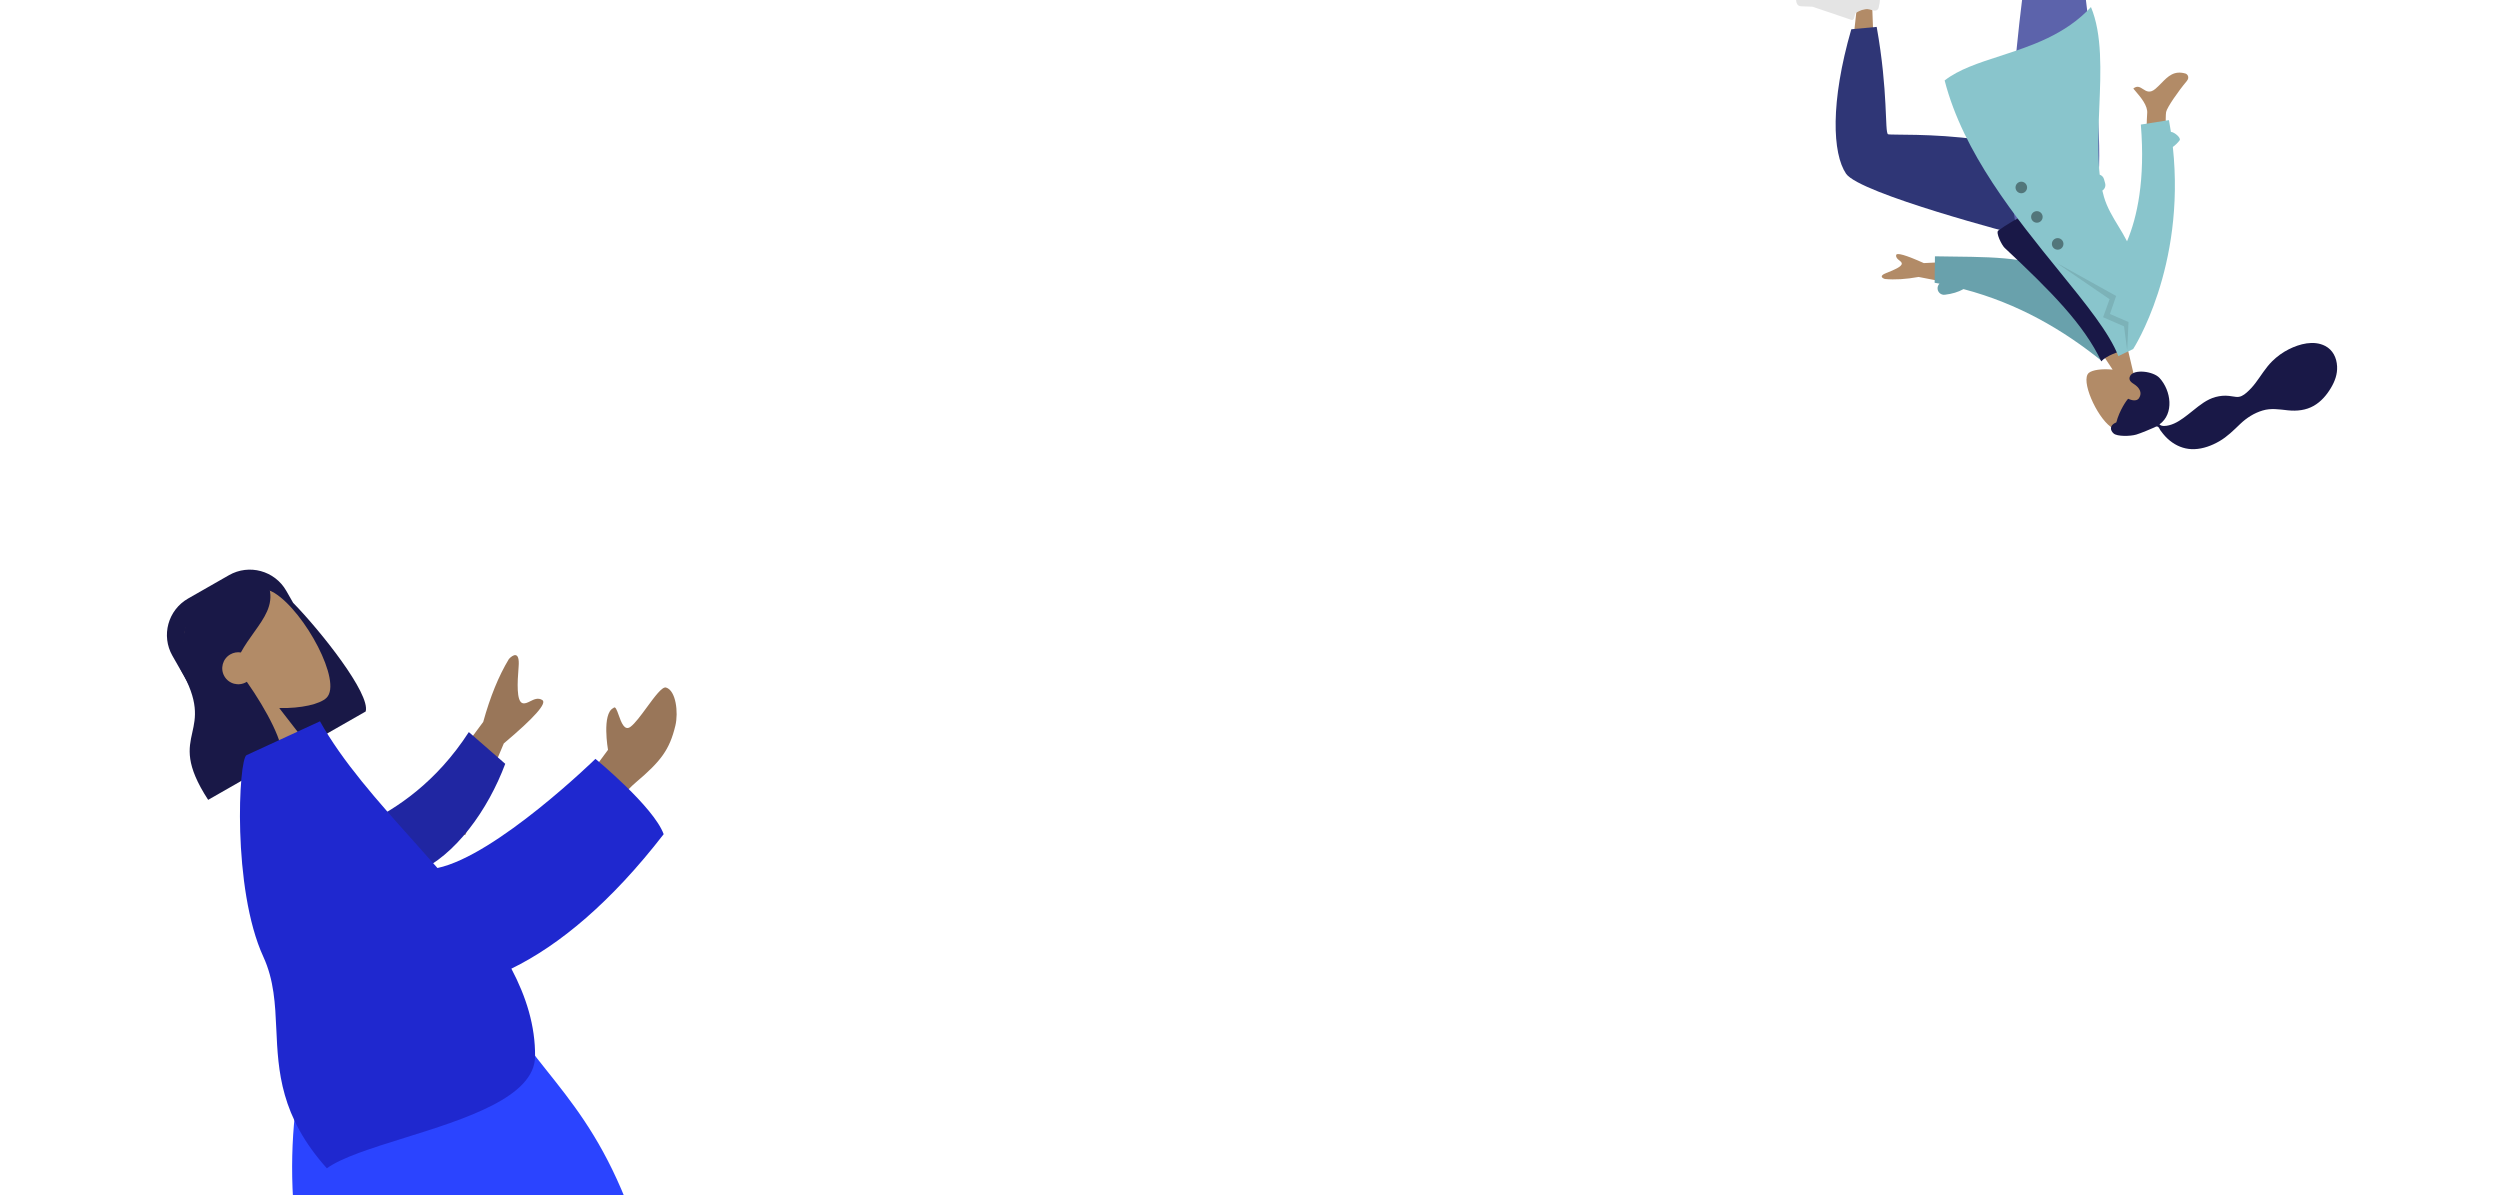<svg width="1280" height="612" viewBox="0 0 1280 612" fill="none" xmlns="http://www.w3.org/2000/svg">
<g clip-path="url(#clip0)">
<path fill-rule="evenodd" clip-rule="evenodd" d="M96.3 306.451C85.99 312.341 82.406 325.473 88.296 335.784L114.23 381.182C120.12 391.493 133.253 395.076 143.563 389.186L149.65 385.709C149.656 385.719 149.662 385.728 149.668 385.737L187.223 364.284C189.791 355.313 164.164 323.04 150.075 308.628L146.571 302.494C140.681 292.184 127.548 288.6 117.238 294.49L96.3 306.451Z" fill="#191847"/>
<path fill-rule="evenodd" clip-rule="evenodd" d="M142.96 362.516C154.229 362.771 163.861 360.502 167.16 357.297C175.433 349.261 156.092 313.333 140.611 303.657C125.13 293.981 83.075 309.933 96.935 338.709C101.745 348.696 110.679 354.958 120.64 358.542L138.38 414.437L169.46 396.683L142.96 362.516Z" fill="#B28B67"/>
<path fill-rule="evenodd" clip-rule="evenodd" d="M92.915 341.22C93.308 339.814 93.689 338.454 94.115 337.187L93.499 336.206C93.499 336.206 91.865 310.699 106.862 302.132C121.844 293.573 130.555 297.82 137.959 301.429L137.979 301.439C139.994 309.859 135.313 316.406 130.018 323.81C127.739 326.997 125.346 330.343 123.325 334.066C121.532 333.772 119.63 334.069 117.929 335.041C113.995 337.288 112.625 342.293 114.868 346.22C117.112 350.146 122.119 351.508 126.052 349.261C126.161 349.199 126.267 349.135 126.372 349.069C136.576 363.606 146.019 381.469 144.13 388.069L106.575 409.523C94.815 391.44 96.613 383.338 98.451 375.059C100.18 367.27 101.944 359.323 92.481 342.758C92.629 342.241 92.773 341.728 92.915 341.221L92.915 341.22Z" fill="#191847"/>
<path fill-rule="evenodd" clip-rule="evenodd" d="M296.082 677.715C295.617 677.303 295.192 676.832 294.813 676.301C286.977 665.308 178.247 553.074 164.532 530.934L247.937 508.994C258.365 525.828 313.846 634.088 323.43 656.078C344.157 689.289 398.053 800.329 403.134 807.667C408.48 815.386 393.372 828.867 385.962 819.597C374.173 804.848 344.394 763.287 329.126 737.144C314.812 712.635 302.562 690.42 296.082 677.715Z" fill="#997659"/>
<path fill-rule="evenodd" clip-rule="evenodd" d="M232.076 711.747C200.455 729.201 80.634 777.236 72.77 781.895C64.68 786.688 52.279 770.71 62.063 763.969C77.632 753.242 121.256 726.445 148.453 713.038C170.329 702.254 190.41 692.868 203.979 686.896C192.335 647.506 161.786 553.66 159.967 532.135L233.765 512.723C235.509 533.364 244.252 685.027 242.628 700.866C242.263 706.464 237.733 710.087 232.076 711.747Z" fill="#B28B67"/>
<path fill-rule="evenodd" clip-rule="evenodd" d="M160.205 532.072C160.205 532.072 205.321 505.308 252.515 507.79C274.707 551.119 304.041 562.917 326.9 632.284C284.259 669.508 212.719 643.771 168.477 680.771C145.326 651.385 144.5 566.168 160.205 532.072Z" fill="#2B44FF"/>
<path fill-rule="evenodd" clip-rule="evenodd" d="M247.408 369.633L212.236 417.001L238.169 427.604L257.945 380.639C273.66 367.396 280.222 359.982 277.629 358.397C275.443 357.06 273.384 358.09 271.488 359.039C270.011 359.778 268.632 360.467 267.369 359.951C264.483 358.771 264.835 349.835 265.531 341.369C266.228 332.903 262.442 335.356 260.569 337.391C255.343 346.015 250.956 356.763 247.408 369.633ZM311.298 383.922L295.864 404.763L306.572 424.91C306.572 424.91 315.508 409.11 325.54 400.605C338.331 389.761 342.83 383.907 345.798 371.483C347.386 364.836 346.123 353.527 340.999 352.015C339.034 351.435 335.149 356.734 331.185 362.142C328.164 366.263 325.096 370.447 322.798 372.138C319.705 374.414 318.068 369.809 316.76 366.128C315.821 363.487 315.052 361.323 314.035 362.52C308.038 365.408 311.298 383.922 311.298 383.922Z" fill="#997659"/>
<path fill-rule="evenodd" clip-rule="evenodd" d="M186.7 421.824C203.088 414.063 223.448 400.473 240.039 374.829L258.68 391.075C249.895 414.534 233.23 438.161 213.102 446.759C197.24 453.535 180.525 438.314 186.7 421.824Z" fill="#2026A2"/>
<path fill-rule="evenodd" clip-rule="evenodd" d="M206.949 582.636C190.355 587.812 175.106 592.567 167.353 598.17C143.501 571.568 142.448 548.384 141.475 526.982C140.889 514.083 140.333 501.831 134.832 489.869C118.813 455.032 122.127 388.522 126.248 386.623L163.833 369.307C175.442 390.083 193.364 410.111 211.401 430.269C215.614 434.976 219.832 439.69 223.978 444.423C254.144 438.027 304.869 388.538 304.869 388.538C304.869 388.538 334.749 413.105 339.798 427.103C312.977 461.777 286.501 483.925 261.823 495.953C269.418 510.353 274.091 525.233 273.958 540.857C273.78 561.792 238.007 572.949 206.949 582.636Z" fill="#1F28CF"/>
<path fill-rule="evenodd" clip-rule="evenodd" d="M1081.66 189.244C1076.1 188.683 1071.25 189.438 1069.49 190.9C1065.1 194.566 1073.35 213.126 1080.65 218.52C1087.95 223.914 1109.35 217.622 1103.56 202.82C1101.54 197.682 1097.36 194.233 1092.56 192.073L1085.85 163.674L1069.81 171.282L1081.66 189.244Z" fill="#B28B67"/>
<path fill-rule="evenodd" clip-rule="evenodd" d="M1093.74 222.517C1096.02 221.862 1101.82 219.401 1102.87 218.903C1103.54 218.585 1104.2 218.086 1104.89 218.515C1105.45 218.866 1105.74 219.777 1106.11 220.317C1106.55 220.945 1107.03 221.541 1107.51 222.135C1108.88 223.825 1110.43 225.309 1112.22 226.551C1115.56 228.881 1119.43 230.115 1123.51 229.967C1128.01 229.803 1132.41 228.166 1136.27 225.933C1140.41 223.543 1143.63 220.273 1147.05 217.007C1150.32 213.896 1154.13 211.471 1158.48 210.173C1162.85 208.866 1166.98 209.619 1171.42 210.089C1175.96 210.57 1180.65 210.068 1184.66 207.77C1188.4 205.624 1191.22 202.317 1193.42 198.645C1195.47 195.21 1196.8 191.616 1196.59 187.549C1196.36 183.174 1194.45 179.158 1190.44 177.099C1184.62 174.114 1177.38 176.064 1171.89 178.816C1168.72 180.408 1165.85 182.49 1163.32 184.994C1159.96 188.334 1157.62 192.403 1154.77 196.153C1153.43 197.913 1151.95 199.537 1150.29 200.992C1148.68 202.405 1146.95 203.518 1144.73 203.19C1142.38 202.844 1140.22 202.43 1137.82 202.652C1135.52 202.865 1133.26 203.449 1131.18 204.456C1127.13 206.415 1123.73 209.583 1120.18 212.305C1117.3 214.524 1114.18 216.848 1110.58 217.738C1109.08 218.11 1106.81 218.485 1105.64 217.294C1113.25 211.835 1111.62 199.973 1105.68 193.517C1102.48 190.032 1092.6 188.867 1090.66 192.418C1089.43 194.669 1091.42 195.915 1092.72 196.745C1095.2 198.334 1097.06 201.006 1095.19 203.816C1093.58 206.241 1089.69 204.144 1089.65 204.168C1089.05 204.511 1085.14 210.077 1083.56 216.247C1079.82 217.755 1080.41 220.418 1082.21 221.969C1084.01 223.521 1090.59 223.423 1093.74 222.517Z" fill="#191847"/>
<path fill-rule="evenodd" clip-rule="evenodd" d="M1072.42 101.974C1063.39 86.07 962.773 74.388 961.675 73.242C960.942 72.478 958.616 4.421 958.616 4.421L950.578 4.999C950.578 4.999 941.431 82.585 946.38 88.041C953.467 95.853 1035.07 119.48 1035.07 119.48L1072.42 101.974Z" fill="#B28B67"/>
<path fill-rule="evenodd" clip-rule="evenodd" d="M960.863 13.768L947.87 14.983C937.043 52.469 938.225 78.599 945.161 88.907C952.097 99.216 1033.59 120.344 1033.59 120.344L1073.19 101.557C1053.74 64.044 968.381 69.882 966.648 68.713C964.914 67.543 966.828 47.127 960.863 13.768Z" fill="#2F3676"/>
<path fill-rule="evenodd" clip-rule="evenodd" d="M959.222 5.375C960.341 5.725 961.568 5.134 961.847 3.996C962.212 2.507 962.599 0.584 962.494 -0.525C962.305 -2.52 961.278 -6.285 961.278 -6.285C958.967 -6.068 919.741 -2.398 919.741 -2.398C919.741 -2.398 918.63 3.114 922.159 3.215C925.688 3.316 928.028 3.444 928.028 3.444L947.897 10.171C948.432 10.351 949.009 10.055 949.174 9.516L950.051 6.642C950.051 6.642 953.137 4.831 955.156 4.642C956.231 4.541 957.899 4.961 959.222 5.375Z" fill="#E4E4E4"/>
<path fill-rule="evenodd" clip-rule="evenodd" d="M1063.49 106.207L1058.61 6.64L1059.23 -79.789L1051.21 -75.986L1036.32 119.1L1063.49 106.207Z" fill="#997659"/>
<path fill-rule="evenodd" clip-rule="evenodd" d="M1063.09 -63.727L1043.69 -58.623C1039.54 -31.799 1021.37 78.745 1033.43 120.472L1073.08 101.656C1080.9 63.646 1059.74 -36.873 1063.09 -63.727Z" fill="#5C63AB"/>
<path fill-rule="evenodd" clip-rule="evenodd" d="M1109.05 57.361C1108.13 62.182 1110.62 108.143 1110.62 108.143L1097.84 111.594C1097.84 111.594 1099.01 61.142 1099.35 58.108C1099.81 54.168 1095.96 49.681 1093.35 46.639C1092.95 46.168 1092.57 45.732 1092.25 45.338C1094.25 43.686 1095.69 44.622 1097.21 45.608C1098.92 46.723 1100.73 47.902 1103.57 45.49C1104.66 44.559 1105.66 43.539 1106.64 42.543C1110.01 39.101 1113.11 35.94 1118.98 37.661C1119.91 37.934 1121.29 39.546 1119.58 41.571C1115.33 46.618 1109.5 55.004 1109.05 57.361ZM982.332 141.8L1011.08 147.364L1010.26 133.46L984.995 134.709C975.694 130.518 970.968 129.174 970.815 130.677C970.687 131.944 971.589 132.645 972.421 133.29C973.069 133.793 973.673 134.263 973.713 134.94C973.805 136.487 969.731 138.253 965.793 139.764C961.855 141.275 963.765 142.443 965.078 142.844C970.059 143.329 975.81 142.981 982.332 141.8Z" fill="#B28B67"/>
<path fill-rule="evenodd" clip-rule="evenodd" d="M1075.98 184.727L1081.73 178.401C1080.77 176.566 1079.51 173.903 1078.07 170.851C1073.56 161.273 1067.25 147.872 1062.53 144.293C1046.18 131.892 1024.57 131.645 1000.5 131.37C997.269 131.333 993.998 131.296 990.69 131.228L990.532 144.777C991.364 144.924 992.193 145.076 993.017 145.233C992.313 145.93 991.926 146.934 992.053 147.995C992.271 149.824 993.927 151.131 995.753 150.916C999.463 150.478 1002.66 149.518 1005.31 148.02C1033.36 155.426 1056.23 168.823 1075.98 184.727Z" fill="#69A1AC"/>
<path fill-rule="evenodd" clip-rule="evenodd" d="M1072.69 94.537C1072.69 94.537 1039.54 106.017 1023.09 118.069C1021.73 119.065 1024.86 125.488 1026.39 126.922C1050.21 149.253 1066.84 165.98 1075.89 185.047C1078.12 182.083 1086.06 179.649 1086.06 179.649C1090.04 153.687 1085.46 128.241 1072.69 94.537Z" fill="#191847"/>
<path fill-rule="evenodd" clip-rule="evenodd" d="M1112.49 75.246C1119.15 137.227 1092.18 178.711 1092.18 178.711L1088.57 180.423L1084.58 182.316C1080.03 170.503 1068.12 155.826 1054.29 138.799C1032.18 111.569 1005.19 78.331 995.655 41.191C1002.91 35.523 1013.04 32.238 1024 28.682C1039.82 23.549 1057.38 17.851 1070.57 3.611C1076.4 17.532 1075.62 36.379 1074.84 55.141C1074.35 67.033 1073.86 78.891 1075.05 89.439C1076.08 89.772 1076.93 90.602 1077.24 91.725L1077.84 93.88C1078.23 95.329 1077.61 96.818 1076.4 97.579C1076.65 98.69 1076.93 99.779 1077.24 100.845C1078.83 106.292 1081.72 111.046 1084.58 115.746L1084.58 115.746C1086.15 118.326 1087.71 120.891 1089.04 123.545C1094.2 111.312 1098.43 92.247 1096.11 63.771L1110.5 61.505C1110.87 63.529 1111.2 65.536 1111.5 67.523C1113.34 67.637 1116.88 70.65 1115.95 71.873C1114.97 73.164 1113.81 74.288 1112.49 75.246Z" fill="#89C5CC"/>
<path fill-rule="evenodd" clip-rule="evenodd" d="M1089.11 179.351L1087.51 167.094L1076.79 162.425L1080.1 153.192L1052.57 134.355L1083.46 151.535L1080.29 160.767L1089.79 164.88L1089.11 179.351Z" fill="black" fill-opacity="0.1"/>
<path fill-rule="evenodd" clip-rule="evenodd" d="M1052.25 122.201C1050.78 122.901 1050.15 124.668 1050.85 126.147C1051.55 127.626 1053.32 128.257 1054.8 127.557C1056.27 126.856 1056.9 125.09 1056.2 123.611C1055.5 122.132 1053.73 121.501 1052.25 122.201ZM1041.61 108.389C1040.13 109.089 1039.51 110.855 1040.21 112.334C1040.91 113.813 1042.67 114.445 1044.15 113.744C1045.63 113.044 1046.25 111.277 1045.55 109.798C1044.85 108.32 1043.08 107.688 1041.61 108.389ZM1032.23 97.254C1031.53 95.775 1032.16 94.008 1033.64 93.308C1035.11 92.608 1036.88 93.239 1037.58 94.718C1038.28 96.197 1037.65 97.964 1036.18 98.664C1034.7 99.364 1032.93 98.733 1032.23 97.254Z" fill="black" fill-opacity="0.4"/>
</g>
<defs>
<clipPath id="clip0">
<rect width="1280" height="612" fill="white"/>
</clipPath>
</defs>
</svg>
